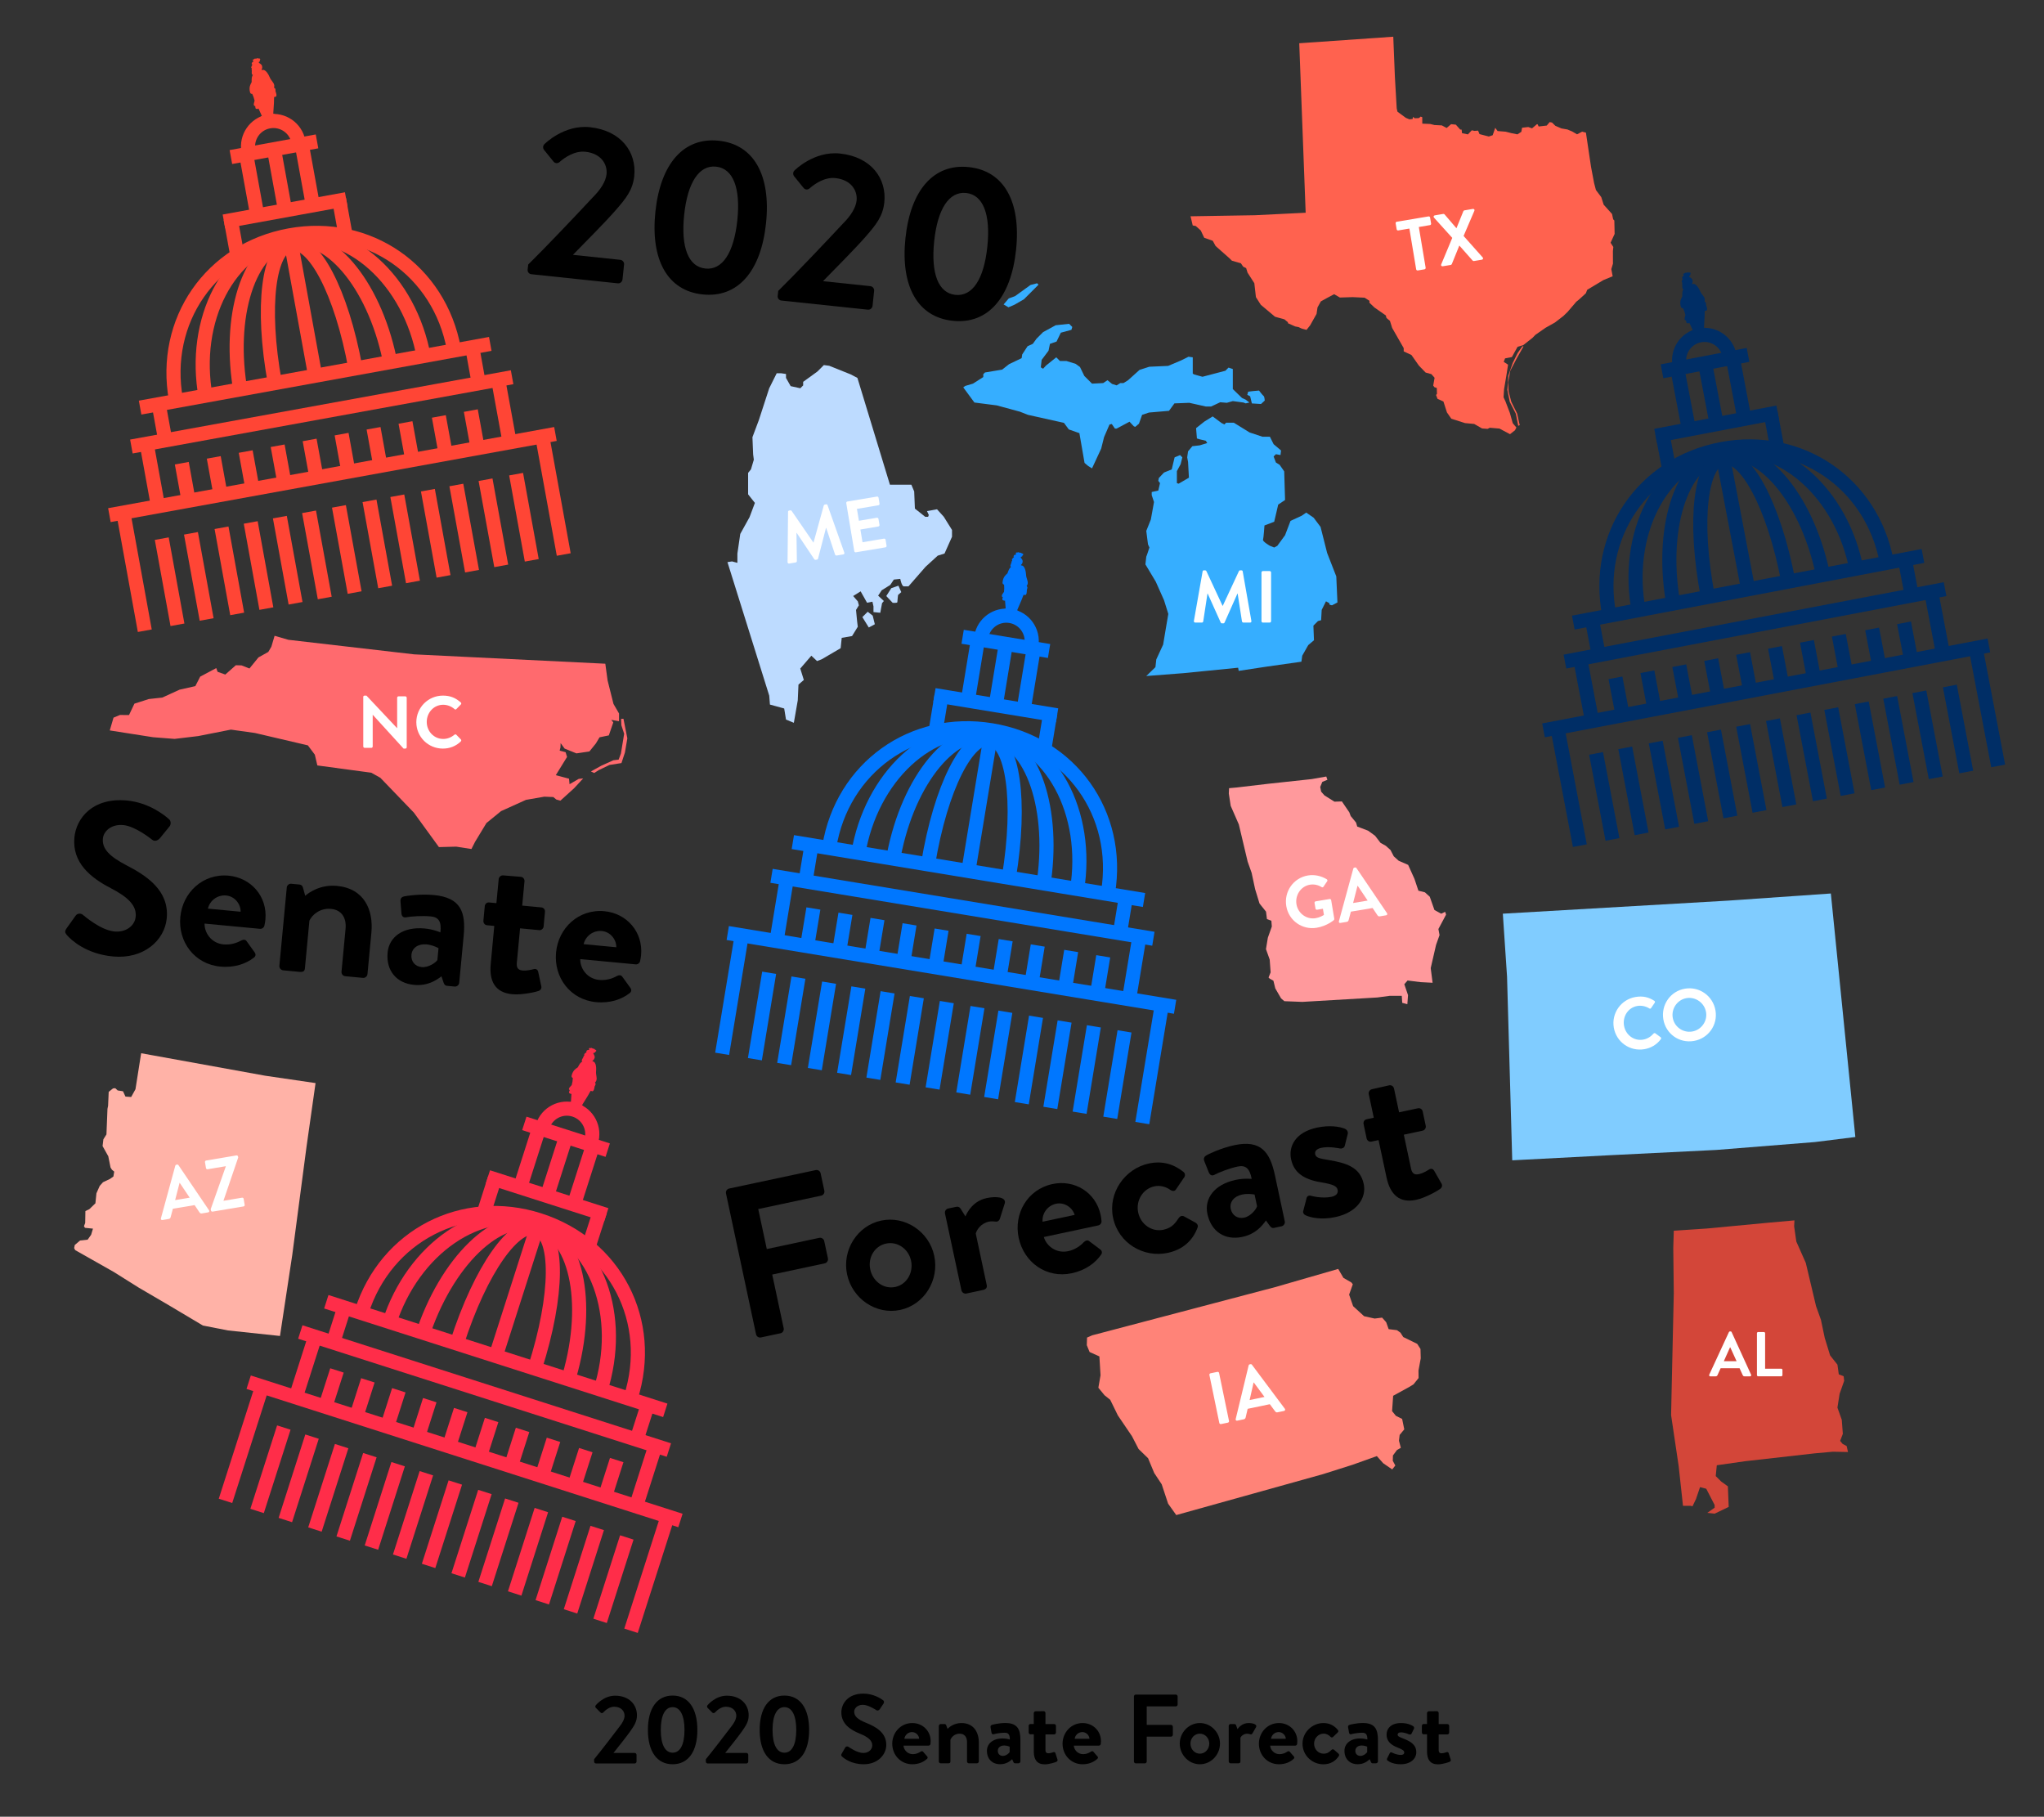 <?xml version="1.0" encoding="utf-8"?>
<!-- Generator: Adobe Illustrator 24.0.1, SVG Export Plug-In . SVG Version: 6.00 Build 0)  -->
<svg version="1.1" id="Layer_1" xmlns="http://www.w3.org/2000/svg" xmlns:xlink="http://www.w3.org/1999/xlink" x="0px" y="0px"
	 viewBox="0 0 500 444.34" style="enable-background:new 0 0 500 444.34;" xml:space="preserve">
<rect x="0" y="0" width="500" height="444.34" fill="#333333" stroke="none"/>
<style type="text/css">
	.st0{fill:none;stroke:#0077FF;stroke-width:3.455;stroke-miterlimit:10;}
	.st1{fill:none;stroke:#0077FF;stroke-width:0.345;stroke-miterlimit:10;}
	.st2{fill:#0077FF;stroke:#0077FF;stroke-width:0.345;stroke-miterlimit:10;}
	.st3{stroke:#0077FF;stroke-width:3.455;stroke-miterlimit:10;}
	.st4{fill:none;stroke:#FF4535;stroke-width:3.455;stroke-miterlimit:10;}
	.st5{fill:none;stroke:#FF4535;stroke-width:0.345;stroke-miterlimit:10;}
	.st6{fill:#FF4535;stroke:#FF4535;stroke-width:0.345;stroke-miterlimit:10;}
	.st7{stroke:#FF4535;stroke-width:3.455;stroke-miterlimit:10;}
	.st8{fill:none;stroke:#FF2D49;stroke-width:3.455;stroke-miterlimit:10;}
	.st9{fill:none;stroke:#FF2D49;stroke-width:0.345;stroke-miterlimit:10;}
	.st10{fill:#FF2D49;stroke:#FF2D49;stroke-width:0.345;stroke-miterlimit:10;}
	.st11{stroke:#FF2D49;stroke-width:3.455;stroke-miterlimit:10;}
	.st12{fill:none;stroke:#002E66;stroke-width:3.455;stroke-miterlimit:10;}
	.st13{fill:none;stroke:#002E66;stroke-width:0.345;stroke-miterlimit:10;}
	.st14{fill:#002E66;stroke:#002E66;stroke-width:0.345;stroke-miterlimit:10;}
	.st15{stroke:#002E66;stroke-width:3.455;stroke-miterlimit:10;}
	.st16{fill:#80CCFF;}
	.st17{fill:#FFFFFF;}
	.st18{fill:#BDDBFF;}
	.st19{fill:#FFB2A7;}
	.st20{fill:#FF8378;}
	.st21{fill:#FF624F;}
	.st22{fill:#D34639;}
	.st23{fill:#FF6A6E;}
	.st24{fill:#36AEFF;}
	.st25{fill:#FF999C;}
</style>
<g>
	<g>
		<line class="st0" x1="181.32" y1="229.44" x2="176.65" y2="257.74"/>
		<line class="st0" x1="284.1" y1="246.39" x2="279.43" y2="274.68"/>
		<line class="st0" x1="188.15" y1="237.92" x2="184.66" y2="259.06"/>
		<line class="st0" x1="195.31" y1="239.1" x2="191.82" y2="260.24"/>
		<line class="st0" x1="202.81" y1="240.34" x2="199.32" y2="261.48"/>
		<line class="st0" x1="209.97" y1="241.52" x2="206.48" y2="262.66"/>
		<line class="st0" x1="217.12" y1="242.7" x2="213.64" y2="263.84"/>
		<line class="st0" x1="224.28" y1="243.88" x2="220.8" y2="265.02"/>
		<line class="st0" x1="231.61" y1="245.09" x2="228.13" y2="266.22"/>
		<line class="st0" x1="239.11" y1="246.32" x2="235.63" y2="267.46"/>
		<line class="st0" x1="245.93" y1="247.45" x2="242.45" y2="268.58"/>
		<line class="st0" x1="253.43" y1="248.68" x2="249.95" y2="269.82"/>
		<line class="st0" x1="260.42" y1="249.84" x2="256.93" y2="270.97"/>
		<line class="st0" x1="267.58" y1="251.02" x2="264.09" y2="272.15"/>
		<line class="st0" x1="275.08" y1="252.25" x2="271.59" y2="273.39"/>
		<line class="st0" x1="178.02" y1="228.2" x2="287.45" y2="246.24"/>
		<line class="st0" x1="188.73" y1="214.21" x2="282.14" y2="229.6"/>
		<line class="st0" x1="193.94" y1="205.96" x2="279.85" y2="220.12"/>
		<line class="st0" x1="192.48" y1="214.83" x2="189.95" y2="230.17"/>
		<line class="st0" x1="278.78" y1="228.7" x2="276.25" y2="244.04"/>
		<line class="st0" x1="198.5" y1="206.72" x2="197.04" y2="215.58"/>
		<line class="st0" x1="275.47" y1="219.05" x2="274.01" y2="227.92"/>
		<line class="st0" x1="235.48" y1="155.74" x2="256.62" y2="159.22"/>
		<line class="st0" x1="236.82" y1="171.01" x2="239.23" y2="156.35"/>
		<line class="st0" x1="243.64" y1="172.14" x2="246.05" y2="157.48"/>
		<line class="st0" x1="250.45" y1="173.26" x2="252.87" y2="158.6"/>
		<line class="st0" x1="228.58" y1="170.01" x2="258.58" y2="174.95"/>
		<line class="st0" x1="228.82" y1="179.15" x2="230.34" y2="169.95"/>
		<line class="st0" x1="255.41" y1="183.53" x2="256.93" y2="174.33"/>
		<path class="st0" d="M202.86,207.08c3.18-19.3,20.41-31.65,39.71-28.47c19.3,3.18,31.65,20.41,28.47,39.71"/>
		<path class="st0" d="M209.91,208.95c3.13-19.02,17.66-32.46,32.44-30.02s24.22,19.83,21.09,38.84"/>
		<path class="st0" d="M218.32,211.03c3.13-19.02,13.92-33.07,24.08-31.4s15.87,18.45,12.73,37.46"/>
		<path class="st0" d="M227.01,211.41c3.13-19.02,9.76-31.66,15.22-30.76c5.46,0.9,7.68,15,4.55,34.01"/>
		<line class="st0" x1="236.89" y1="213.04" x2="242.51" y2="178.95"/>
		<path class="st0" d="M252.3,157.81c0.56-3.39-1.74-6.59-5.12-7.15c-3.39-0.56-6.59,1.74-7.15,5.12"/>
		<path class="st2" d="M249.73,151.26c0.18-1.07-0.93-1.79-0.93-1.79s-0.17-0.12-0.17-0.13c-0.07-0.09,1.08-2.44,1.5-3.69
			c0.18-0.54,0.37-0.31,0.59-0.29c0.22,0.02,0.27-0.28,0.3-1.18c0,0,0.14-0.28,0.14-0.44c0.01-0.17-0.19-0.34-0.27-0.36
			c0,0,0.29-0.4,0.33-0.6c0.13-0.72-0.36-1.25-0.4-2.23c-0.02-0.44-0.24-2.34-1.15-2.06c0,0-0.18-0.3-0.01-0.48
			c0,0,0.3-0.21,0.33-0.66c0.04-0.44-0.48-0.89-0.48-0.89l0.07-0.44c0,0,0.46-0.03,0.35-0.12c-0.11-0.09-0.11-0.16-0.11-0.16
			s0.4-0.09,0.31-0.16c-0.09-0.07-0.3-0.1-0.3-0.1s-0.22-0.29-0.35-0.08c0,0-0.32-0.18-0.44-0.18c-0.12,0-0.05,0.2-0.05,0.2
			s-0.33-0.19-0.36-0.13c-0.03,0.06,0.3,0.5,0.3,0.5s-0.76-0.09-0.83,0.28c0,0,0.08,0.14,0.41-0.04c0,0-0.89,0.81-0.82,0.89
			c0.08,0.08,0.25,0.04,0.25,0.04s-0.46,0.49-0.33,0.64c0,0-0.38,0.8-0.25,0.89c0.09,0.07,0.25-0.07,0.35-0.14
			c0.29-0.21,0.4-0.02-0.13,0.33c-0.15,0.1-0.56,0.38-0.78,1.07c-0.22,0.69-0.3,0.66-0.4,0.76c-0.11,0.11-0.91,0.64-0.99,2.01
			c-0.01,0.24,0.19,0.32,0.37,0.3l0.05,1.05l-0.06,0.93c0,0-0.62,0.88-0.58,0.95c0.04,0.08,0.32,0.16,0.32,0.16
			s-0.21,0.71-0.12,0.73c0.08,0.01,0.37,0.16,0.39,0.08c0.01-0.08,0.15-1.01,0.15-1.01l0.26,3.29l-0.14,0.04c0,0-1.3,0.28-1.49,1.38
			c0,0,0.69,0.1,2.47,0.39C248.83,151.11,249.73,151.26,249.73,151.26"/>
		<line class="st3" x1="197.56" y1="230.72" x2="198.97" y2="222.2"/>
		<line class="st3" x1="205.4" y1="232.01" x2="206.81" y2="223.49"/>
		<line class="st3" x1="213.24" y1="233.31" x2="214.65" y2="224.78"/>
		<line class="st3" x1="221.09" y1="234.6" x2="222.49" y2="226.08"/>
		<line class="st3" x1="228.93" y1="235.89" x2="230.33" y2="227.37"/>
		<line class="st3" x1="236.77" y1="237.18" x2="238.17" y2="228.66"/>
		<line class="st3" x1="244.61" y1="238.48" x2="246.01" y2="229.95"/>
		<line class="st3" x1="252.45" y1="239.77" x2="253.85" y2="231.25"/>
		<line class="st3" x1="260.63" y1="241.12" x2="262.03" y2="232.59"/>
		<line class="st3" x1="268.47" y1="242.41" x2="269.87" y2="233.89"/>
	</g>
	<g>
		<line class="st4" x1="30.29" y1="126.05" x2="35.42" y2="154.26"/>
		<line class="st4" x1="132.77" y1="107.4" x2="137.9" y2="135.62"/>
		<line class="st4" x1="39.57" y1="131.74" x2="43.41" y2="152.81"/>
		<line class="st4" x1="46.71" y1="130.44" x2="50.55" y2="151.51"/>
		<line class="st4" x1="54.19" y1="129.08" x2="58.02" y2="150.15"/>
		<line class="st4" x1="61.33" y1="127.78" x2="65.16" y2="148.85"/>
		<line class="st4" x1="68.46" y1="126.48" x2="72.3" y2="147.55"/>
		<line class="st4" x1="75.6" y1="125.18" x2="79.44" y2="146.26"/>
		<line class="st4" x1="82.91" y1="123.85" x2="86.75" y2="144.93"/>
		<line class="st4" x1="90.39" y1="122.49" x2="94.22" y2="143.56"/>
		<line class="st4" x1="97.19" y1="121.25" x2="101.02" y2="142.33"/>
		<line class="st4" x1="104.67" y1="119.89" x2="108.5" y2="140.97"/>
		<line class="st4" x1="111.63" y1="118.62" x2="115.47" y2="139.7"/>
		<line class="st4" x1="118.77" y1="117.33" x2="122.61" y2="138.4"/>
		<line class="st4" x1="126.25" y1="115.97" x2="130.08" y2="137.04"/>
		<line class="st4" x1="26.76" y1="125.99" x2="135.87" y2="106.14"/>
		<line class="st4" x1="32.14" y1="109.21" x2="125.27" y2="92.26"/>
		<line class="st4" x1="34.27" y1="99.69" x2="119.93" y2="84.11"/>
		<line class="st4" x1="35.88" y1="108.53" x2="38.66" y2="123.83"/>
		<line class="st4" x1="121.81" y1="92.54" x2="124.6" y2="107.84"/>
		<line class="st4" x1="38.82" y1="98.86" x2="40.43" y2="107.7"/>
		<line class="st4" x1="115.45" y1="84.57" x2="117.05" y2="93.41"/>
		<line class="st4" x1="56.48" y1="38.41" x2="77.55" y2="34.58"/>
		<line class="st4" x1="62.88" y1="52.35" x2="60.22" y2="37.73"/>
		<line class="st4" x1="69.68" y1="51.11" x2="67.02" y2="36.49"/>
		<line class="st4" x1="76.47" y1="49.87" x2="73.81" y2="35.26"/>
		<line class="st4" x1="54.78" y1="54.17" x2="84.69" y2="48.73"/>
		<line class="st4" x1="58.09" y1="62.7" x2="56.42" y2="53.52"/>
		<line class="st4" x1="84.6" y1="57.88" x2="82.93" y2="48.7"/>
		<path class="st4" d="M43.04,97.74c-3.5-19.24,8.56-36.67,27.81-40.18c19.24-3.5,36.67,8.56,40.18,27.81"/>
		<path class="st4" d="M50.31,97.13c-3.45-18.96,5.7-36.5,20.44-39.19s29.48,10.52,32.93,29.48"/>
		<path class="st4" d="M58.93,96.26C55.48,77.3,60.9,60.43,71.04,58.59c10.14-1.84,21.15,12.03,24.6,30.99"/>
		<path class="st4" d="M67.24,93.69c-3.45-18.96-1.46-33.09,3.98-34.09c5.44-0.99,12.28,11.54,15.73,30.5"/>
		<line class="st4" x1="77.1" y1="91.9" x2="70.91" y2="57.91"/>
		<path class="st4" d="M73.01,34.7c-0.61-3.38-3.85-5.62-7.23-5.01c-3.38,0.61-5.62,3.85-5.01,7.23"/>
		<path class="st6" d="M68.39,29.4c-0.19-1.07-1.48-1.37-1.48-1.37s-0.2-0.06-0.21-0.06c-0.1-0.07,0.2-2.67,0.17-3.98
			c-0.01-0.57,0.24-0.42,0.46-0.48c0.22-0.06,0.16-0.36-0.12-1.21c0,0,0.03-0.31-0.01-0.47c-0.05-0.16-0.29-0.26-0.38-0.25
			c0,0,0.14-0.48,0.1-0.68c-0.12-0.72-0.76-1.06-1.12-1.97c-0.16-0.41-1.01-2.12-1.78-1.56c0,0-0.27-0.23-0.17-0.45
			c0,0,0.21-0.3,0.09-0.73c-0.11-0.43-0.75-0.68-0.75-0.68l-0.08-0.44c0,0,0.42-0.18,0.29-0.23c-0.13-0.05-0.16-0.11-0.16-0.11
			s0.34-0.22,0.23-0.25c-0.11-0.03-0.31,0-0.31,0s-0.3-0.2-0.36,0.05c0,0-0.36-0.06-0.47-0.02c-0.12,0.04,0.02,0.2,0.02,0.2
			s-0.37-0.07-0.38,0c0,0.07,0.45,0.37,0.45,0.37s-0.75,0.17-0.68,0.54c0,0,0.12,0.1,0.37-0.17c0,0-0.57,1.06-0.48,1.11
			c0.1,0.05,0.25-0.05,0.25-0.05s-0.27,0.62-0.1,0.71c0,0-0.09,0.88,0.06,0.93c0.11,0.04,0.21-0.15,0.28-0.25
			c0.21-0.3,0.37-0.16-0.01,0.35c-0.1,0.14-0.41,0.54-0.38,1.27c0.03,0.72-0.06,0.72-0.12,0.85c-0.06,0.14-0.64,0.91-0.26,2.22
			c0.07,0.23,0.29,0.24,0.45,0.16l0.4,0.97l0.26,0.9c0,0-0.29,1.04-0.23,1.09c0.06,0.06,0.36,0.04,0.36,0.04s0.05,0.74,0.13,0.72
			c0.08-0.01,0.41,0.03,0.39-0.06c-0.02-0.08-0.2-1-0.2-1l1.36,3.01l-0.11,0.08c0,0-1.13,0.71-0.93,1.8c0,0,0.68-0.14,2.46-0.46
			C67.49,29.56,68.39,29.4,68.39,29.4"/>
		<line class="st7" x1="46.01" y1="121.79" x2="44.47" y2="113.29"/>
		<line class="st7" x1="53.83" y1="120.36" x2="52.29" y2="111.87"/>
		<line class="st7" x1="61.65" y1="118.94" x2="60.1" y2="110.44"/>
		<line class="st7" x1="69.47" y1="117.52" x2="67.92" y2="109.02"/>
		<line class="st7" x1="77.29" y1="116.1" x2="75.74" y2="107.6"/>
		<line class="st7" x1="85.1" y1="114.67" x2="83.56" y2="106.18"/>
		<line class="st7" x1="92.92" y1="113.25" x2="91.38" y2="104.75"/>
		<line class="st7" x1="100.74" y1="111.83" x2="99.19" y2="103.33"/>
		<line class="st7" x1="108.9" y1="110.34" x2="107.35" y2="101.85"/>
		<line class="st7" x1="116.72" y1="108.92" x2="115.17" y2="100.42"/>
	</g>
	<g>
		<line class="st8" x1="63.91" y1="339.77" x2="55.16" y2="367.08"/>
		<line class="st8" x1="163.11" y1="371.54" x2="154.36" y2="398.85"/>
		<line class="st8" x1="69.43" y1="349.15" x2="62.89" y2="369.55"/>
		<line class="st8" x1="76.33" y1="351.37" x2="69.8" y2="371.77"/>
		<line class="st8" x1="83.57" y1="353.69" x2="77.04" y2="374.09"/>
		<line class="st8" x1="90.48" y1="355.9" x2="83.95" y2="376.3"/>
		<line class="st8" x1="97.39" y1="358.11" x2="90.86" y2="378.51"/>
		<line class="st8" x1="104.3" y1="360.32" x2="97.77" y2="380.72"/>
		<line class="st8" x1="111.38" y1="362.59" x2="104.84" y2="382.99"/>
		<line class="st8" x1="118.62" y1="364.91" x2="112.08" y2="385.31"/>
		<line class="st8" x1="125.2" y1="367.02" x2="118.66" y2="387.42"/>
		<line class="st8" x1="132.43" y1="369.33" x2="125.9" y2="389.73"/>
		<line class="st8" x1="139.18" y1="371.49" x2="132.65" y2="391.89"/>
		<line class="st8" x1="146.09" y1="373.71" x2="139.56" y2="394.11"/>
		<line class="st8" x1="153.33" y1="376.03" x2="146.79" y2="396.43"/>
		<line class="st8" x1="60.83" y1="338.06" x2="166.45" y2="371.88"/>
		<line class="st8" x1="73.46" y1="325.78" x2="163.62" y2="354.65"/>
		<line class="st8" x1="79.82" y1="318.38" x2="162.74" y2="344.94"/>
		<line class="st8" x1="77.08" y1="326.94" x2="72.34" y2="341.75"/>
		<line class="st8" x1="160.43" y1="353.27" x2="155.69" y2="368.08"/>
		<line class="st8" x1="84.23" y1="319.79" x2="81.49" y2="328.35"/>
		<line class="st8" x1="158.57" y1="343.24" x2="155.83" y2="351.79"/>
		<line class="st8" x1="128.26" y1="274.76" x2="148.66" y2="281.3"/>
		<line class="st8" x1="127.35" y1="290.07" x2="131.88" y2="275.92"/>
		<line class="st8" x1="133.93" y1="292.18" x2="138.46" y2="278.03"/>
		<line class="st8" x1="140.51" y1="294.28" x2="145.04" y2="280.14"/>
		<line class="st8" x1="119.34" y1="287.87" x2="148.3" y2="297.14"/>
		<line class="st8" x1="118.25" y1="296.95" x2="121.09" y2="288.07"/>
		<line class="st8" x1="143.91" y1="305.17" x2="146.76" y2="296.29"/>
		<path class="st8" d="M88.48,320.79c5.97-18.63,24.81-28.33,43.44-22.37c18.63,5.97,28.33,24.81,22.37,43.44"/>
		<path class="st8" d="M95.18,323.67c5.88-18.35,22.21-29.53,36.47-24.96c14.26,4.57,21.06,23.15,15.19,41.5"/>
		<path class="st8" d="M103.2,326.96c5.88-18.35,18.6-30.68,28.41-27.54c9.81,3.14,13,20.57,7.12,38.92"/>
		<path class="st8" d="M111.74,328.61c5.88-18.35,14.28-29.89,19.55-28.2s5.41,15.96-0.47,34.31"/>
		<line class="st8" x1="121.28" y1="331.66" x2="131.82" y2="298.76"/>
		<path class="st8" d="M144.59,279.27c1.05-3.27-0.75-6.77-4.03-7.82c-3.27-1.05-6.77,0.75-7.82,4.03"/>
		<path class="st10" d="M143,272.41c0.33-1.04-0.66-1.91-0.66-1.91s-0.15-0.15-0.15-0.15c-0.06-0.1,1.43-2.26,2.02-3.43
			c0.26-0.51,0.41-0.25,0.63-0.2c0.22,0.05,0.31-0.24,0.47-1.12c0,0,0.18-0.26,0.21-0.42c0.04-0.16-0.14-0.37-0.22-0.39
			c0,0,0.35-0.35,0.41-0.55c0.23-0.69-0.17-1.29-0.07-2.27c0.05-0.44,0.11-2.35-0.84-2.21c0,0-0.13-0.33,0.06-0.48
			c0,0,0.32-0.17,0.43-0.6c0.1-0.43-0.34-0.95-0.34-0.95l0.14-0.42c0,0,0.46,0.04,0.36-0.06c-0.09-0.1-0.09-0.17-0.09-0.17
			s0.41-0.03,0.32-0.11c-0.08-0.08-0.28-0.14-0.28-0.14s-0.17-0.32-0.34-0.13c0,0-0.29-0.22-0.41-0.24
			c-0.12-0.02-0.08,0.19-0.08,0.19s-0.3-0.24-0.34-0.18c-0.04,0.06,0.22,0.54,0.22,0.54s-0.74-0.2-0.86,0.16
			c0,0,0.06,0.15,0.41,0.02c0,0-1,0.67-0.94,0.76c0.06,0.09,0.24,0.08,0.24,0.08s-0.53,0.42-0.42,0.58c0,0-0.49,0.74-0.38,0.85
			c0.08,0.08,0.26-0.03,0.37-0.09c0.32-0.16,0.4,0.04-0.17,0.31c-0.16,0.08-0.61,0.29-0.93,0.94c-0.32,0.65-0.39,0.61-0.51,0.7
			c-0.12,0.09-1,0.5-1.27,1.84c-0.05,0.23,0.14,0.35,0.32,0.35l-0.1,1.05l-0.2,0.91c0,0-0.74,0.78-0.71,0.86
			c0.03,0.08,0.3,0.2,0.3,0.2s-0.31,0.67-0.22,0.7c0.08,0.03,0.34,0.22,0.37,0.13c0.03-0.08,0.29-0.98,0.29-0.98l-0.22,3.29
			l-0.14,0.02c0,0-1.33,0.09-1.67,1.15c0,0,0.66,0.2,2.39,0.75C142.14,272.14,143,272.41,143,272.41"/>
		<line class="st11" x1="79.79" y1="343.41" x2="82.43" y2="335.18"/>
		<line class="st11" x1="87.36" y1="345.83" x2="89.99" y2="337.6"/>
		<line class="st11" x1="94.93" y1="348.25" x2="97.56" y2="340.03"/>
		<line class="st11" x1="102.5" y1="350.68" x2="105.13" y2="342.45"/>
		<line class="st11" x1="110.06" y1="353.1" x2="112.7" y2="344.87"/>
		<line class="st11" x1="117.63" y1="355.52" x2="120.26" y2="347.3"/>
		<line class="st11" x1="125.2" y1="357.95" x2="127.83" y2="349.72"/>
		<line class="st11" x1="132.77" y1="360.37" x2="135.4" y2="352.15"/>
		<line class="st11" x1="140.66" y1="362.9" x2="143.3" y2="354.67"/>
		<line class="st11" x1="148.23" y1="365.32" x2="150.86" y2="357.1"/>
	</g>
	<g>
		<line class="st12" x1="381.1" y1="178.66" x2="386.46" y2="206.83"/>
		<line class="st12" x1="483.42" y1="159.17" x2="488.79" y2="187.33"/>
		<line class="st12" x1="390.43" y1="184.27" x2="394.44" y2="205.31"/>
		<line class="st12" x1="397.56" y1="182.91" x2="401.57" y2="203.95"/>
		<line class="st12" x1="405.02" y1="181.49" x2="409.03" y2="202.53"/>
		<line class="st12" x1="412.15" y1="180.13" x2="416.16" y2="201.17"/>
		<line class="st12" x1="419.28" y1="178.77" x2="423.29" y2="199.82"/>
		<line class="st12" x1="426.4" y1="177.42" x2="430.41" y2="198.46"/>
		<line class="st12" x1="433.7" y1="176.02" x2="437.71" y2="197.07"/>
		<line class="st12" x1="441.17" y1="174.6" x2="445.18" y2="195.64"/>
		<line class="st12" x1="447.96" y1="173.31" x2="451.96" y2="194.35"/>
		<line class="st12" x1="455.42" y1="171.89" x2="459.43" y2="192.93"/>
		<line class="st12" x1="462.38" y1="170.56" x2="466.39" y2="191.6"/>
		<line class="st12" x1="469.51" y1="169.2" x2="473.52" y2="190.24"/>
		<line class="st12" x1="476.97" y1="167.78" x2="480.98" y2="188.82"/>
		<line class="st12" x1="377.57" y1="178.63" x2="486.52" y2="157.87"/>
		<line class="st12" x1="382.81" y1="161.81" x2="475.8" y2="144.09"/>
		<line class="st12" x1="384.86" y1="152.27" x2="470.39" y2="135.97"/>
		<line class="st12" x1="386.54" y1="161.09" x2="389.45" y2="176.37"/>
		<line class="st12" x1="472.34" y1="144.39" x2="475.25" y2="159.67"/>
		<line class="st12" x1="389.4" y1="151.4" x2="391.08" y2="160.23"/>
		<line class="st12" x1="465.91" y1="136.48" x2="467.59" y2="145.3"/>
		<line class="st12" x1="406.56" y1="90.81" x2="427.6" y2="86.8"/>
		<line class="st12" x1="413.07" y1="104.69" x2="410.29" y2="90.1"/>
		<line class="st12" x1="419.86" y1="103.4" x2="417.08" y2="88.8"/>
		<line class="st12" x1="426.65" y1="102.1" x2="423.87" y2="87.51"/>
		<line class="st12" x1="404.99" y1="106.58" x2="434.86" y2="100.89"/>
		<line class="st12" x1="408.37" y1="115.08" x2="406.63" y2="105.92"/>
		<line class="st12" x1="434.84" y1="110.04" x2="433.1" y2="100.87"/>
		<path class="st12" d="M393.62,150.25c-3.66-19.21,8.26-36.74,27.47-40.41c19.21-3.66,36.74,8.26,40.41,27.47"/>
		<path class="st12" d="M400.88,149.57c-3.61-18.93,5.4-36.55,20.11-39.35c14.71-2.8,29.57,10.27,33.17,29.2"/>
		<path class="st12" d="M409.49,148.63c-3.61-18.93,1.67-35.84,11.8-37.77c10.12-1.93,21.25,11.85,24.86,30.79"/>
		<path class="st12" d="M417.78,146c-3.61-18.93-1.74-33.08,3.7-34.12c5.44-1.04,12.38,11.44,15.99,30.37"/>
		<line class="st12" x1="427.62" y1="144.12" x2="421.16" y2="110.18"/>
		<path class="st12" d="M423.06,86.96c-0.64-3.37-3.9-5.59-7.27-4.94c-3.37,0.64-5.59,3.9-4.94,7.27"/>
		<path class="st14" d="M418.39,81.7c-0.2-1.07-1.49-1.36-1.49-1.36s-0.2-0.06-0.21-0.06c-0.1-0.06,0.17-2.67,0.14-3.98
			c-0.02-0.57,0.24-0.42,0.46-0.48c0.22-0.06,0.16-0.36-0.13-1.21c0,0,0.03-0.31-0.02-0.47c-0.05-0.16-0.3-0.26-0.38-0.24
			c0,0,0.13-0.48,0.1-0.68c-0.12-0.72-0.77-1.05-1.14-1.96c-0.17-0.41-1.03-2.11-1.79-1.54c0,0-0.27-0.23-0.17-0.45
			c0,0,0.21-0.3,0.09-0.73c-0.12-0.43-0.75-0.67-0.75-0.67l-0.08-0.44c0,0,0.42-0.19,0.29-0.23c-0.13-0.05-0.16-0.11-0.16-0.11
			s0.34-0.22,0.23-0.25c-0.11-0.03-0.31,0.01-0.31,0.01s-0.3-0.2-0.36,0.05c0,0-0.36-0.06-0.47-0.01c-0.12,0.04,0.02,0.2,0.02,0.2
			s-0.37-0.07-0.38,0c0,0.07,0.45,0.37,0.45,0.37s-0.75,0.18-0.68,0.55c0,0,0.12,0.1,0.37-0.18c0,0-0.56,1.07-0.47,1.12
			c0.1,0.05,0.25-0.05,0.25-0.05s-0.27,0.62-0.09,0.71c0,0-0.08,0.88,0.07,0.93c0.11,0.03,0.21-0.15,0.28-0.25
			c0.2-0.3,0.37-0.16,0,0.35c-0.1,0.14-0.4,0.55-0.37,1.27c0.03,0.72-0.05,0.72-0.11,0.86c-0.06,0.14-0.64,0.92-0.24,2.23
			c0.07,0.23,0.29,0.24,0.45,0.16l0.41,0.97l0.26,0.9c0,0-0.28,1.04-0.22,1.1c0.06,0.06,0.36,0.04,0.36,0.04s0.05,0.74,0.14,0.72
			c0.08-0.02,0.41,0.03,0.39-0.06c-0.02-0.08-0.21-1-0.21-1l1.38,3l-0.11,0.09c0,0-1.13,0.71-0.92,1.81c0,0,0.68-0.14,2.46-0.48
			C417.5,81.87,418.39,81.7,418.39,81.7"/>
		<line class="st15" x1="396.79" y1="174.27" x2="395.17" y2="165.78"/>
		<line class="st15" x1="404.59" y1="172.78" x2="402.98" y2="164.29"/>
		<line class="st15" x1="412.4" y1="171.29" x2="410.78" y2="162.81"/>
		<line class="st15" x1="420.21" y1="169.8" x2="418.59" y2="161.32"/>
		<line class="st15" x1="428.01" y1="168.32" x2="426.39" y2="159.83"/>
		<line class="st15" x1="435.82" y1="166.83" x2="434.2" y2="158.34"/>
		<line class="st15" x1="443.62" y1="165.34" x2="442.01" y2="156.86"/>
		<line class="st15" x1="451.43" y1="163.85" x2="449.81" y2="155.37"/>
		<line class="st15" x1="459.57" y1="162.3" x2="457.96" y2="153.82"/>
		<line class="st15" x1="467.38" y1="160.81" x2="465.76" y2="152.33"/>
	</g>
	<g>
		<path d="M16.27,227.08l2.21-3.1c0.49-0.7,1.39-0.62,1.83-0.2c0.25,0.18,4.24,3.71,7.68,4.04c2.75,0.26,4.99-1.34,5.2-3.62
			c0.26-2.7-1.84-4.77-6.12-6.99c-4.79-2.48-9.46-6.13-8.87-12.38c0.45-4.71,4.46-9.83,12.87-9.04c5.4,0.51,9.27,3.66,10.25,4.55
			c0.5,0.37,0.57,1.28,0.15,1.78l-2.3,2.83c-0.48,0.6-1.32,0.94-1.91,0.46c-0.4-0.3-4.17-3.33-7.08-3.61
			c-3.02-0.29-4.85,1.57-5.01,3.27c-0.24,2.49,1.56,4.37,5.69,6.52c4.94,2.55,10.58,6.18,9.93,13.01
			c-0.52,5.45-5.7,10.04-13.17,9.33c-6.67-0.63-10.29-4.12-11.26-5.23C15.96,228.17,15.72,227.89,16.27,227.08z"/>
		<path d="M55.95,214.17c5.45,0.52,9.51,5.07,8.97,10.78c-0.04,0.37-0.15,1.05-0.24,1.42c-0.1,0.52-0.62,0.85-1.09,0.8l-13.55-1.28
			c-0.05,2.19,1.58,4.8,4.65,5.09c1.64,0.16,3.24-0.34,4.25-0.93c0.56-0.27,1.05-0.33,1.38,0.13l1.93,2.69
			c0.34,0.41,0.39,1-0.18,1.37c-1.9,1.48-4.72,2.49-8.16,2.17c-6.35-0.6-10.38-6.06-9.8-12.14
			C44.67,218.28,49.65,213.58,55.95,214.17z M58.86,222.99c0.03-1.97-1.51-3.78-3.53-3.97c-2.12-0.2-4.01,1.22-4.47,3.21
			L58.86,222.99z"/>
		<path d="M70.15,217.06c0.06-0.58,0.57-0.96,1.1-0.91l2.01,0.19c0.48,0.05,0.72,0.33,0.84,0.72l0.56,2.03
			c0.87-0.77,3.68-2.8,7.76-2.42c6.72,0.64,8.95,5.92,8.43,11.43l-0.96,10.16c-0.05,0.53-0.57,0.96-1.1,0.91l-4.34-0.41
			c-0.58-0.05-0.96-0.57-0.91-1.1l0.99-10.48c0.26-2.75-1-4.64-3.55-4.88c-2.75-0.26-4.63,1.48-5.29,2.86l-1.1,11.65
			c-0.07,0.74-0.41,0.98-1.42,0.88l-3.92-0.37c-0.53-0.05-0.96-0.57-0.91-1.1L70.15,217.06z"/>
		<path d="M103.92,227.09c2.12,0.2,3.81,0.95,3.81,0.95c0.31-2.7-0.45-3.73-2.41-3.91c-1.96-0.18-4.75-0.02-6,0.23
			c-0.76,0.14-1.09-0.37-1.13-1.07l-0.22-2.8c-0.08-0.81,0.37-1.14,0.87-1.25c0.44-0.12,3.91-0.65,7.3-0.33
			c6.62,0.63,7.83,4.21,7.28,9.98l-1.09,11.49c-0.05,0.53-0.57,0.96-1.1,0.91l-1.91-0.18c-0.37-0.04-0.62-0.22-0.83-0.83l-0.5-1.49
			c-1.32,1-3.43,2.4-6.71,2.09c-4.24-0.4-6.89-3.43-6.46-7.93C95.18,229.2,98.52,226.58,103.92,227.09z M103.14,236.53
			c1.69,0.16,3.47-1.11,3.85-1.72l0.28-2.91c0,0-1.37-0.77-2.91-0.92c-2.06-0.19-3.55,0.84-3.71,2.53
			C100.49,235.1,101.5,236.37,103.14,236.53z"/>
		<path d="M120.91,226.46l-1.8-0.17c-0.53-0.05-0.91-0.57-0.86-1.1l0.33-3.55c0.06-0.58,0.52-0.97,1.05-0.92l1.8,0.17l0.56-5.88
			c0.05-0.53,0.57-0.96,1.1-0.91l4.35,0.36c0.53,0.05,0.91,0.57,0.86,1.1l-0.56,5.93l4.66,0.44c0.58,0.05,0.97,0.52,0.91,1.1
			l-0.33,3.55c-0.05,0.53-0.52,0.97-1.1,0.91l-4.66-0.44l-0.8,8.47c-0.14,1.48,0.63,1.77,1.48,1.85c0.9,0.08,2.05-0.18,2.65-0.34
			c0.6-0.16,1,0.15,1.11,0.69l0.74,3.44c0.16,0.55-0.15,1.05-0.7,1.22c-0.28,0.13-3.84,1.03-6.43,0.78
			c-4.08-0.39-5.64-3.1-5.23-7.39L120.91,226.46z"/>
		<path d="M147.85,222.86c5.45,0.52,9.51,5.07,8.97,10.78c-0.04,0.37-0.15,1.05-0.24,1.42c-0.1,0.52-0.61,0.85-1.09,0.8l-13.55-1.28
			c-0.05,2.19,1.58,4.8,4.65,5.09c1.64,0.16,3.24-0.33,4.25-0.93c0.56-0.27,1.05-0.33,1.38,0.13l1.94,2.69
			c0.34,0.41,0.39,1-0.18,1.37c-1.9,1.48-4.72,2.49-8.16,2.17c-6.35-0.6-10.38-6.06-9.8-12.14
			C136.57,226.98,141.55,222.27,147.85,222.86z M150.76,231.68c0.03-1.97-1.51-3.78-3.52-3.97c-2.12-0.2-4.01,1.22-4.47,3.21
			L150.76,231.68z"/>
	</g>
	<g>
		<path d="M129.21,64.7c4-3.92,11.69-12.02,15.79-16.42c1.88-1.87,3.17-3.85,3.37-5.67c0.25-2.42-1.31-5.08-5.18-5.49
			c-2.58-0.27-4.97,1.32-6.35,2.54c-0.48,0.38-1.07,0.32-1.45-0.15l-2.31-2.85c-0.29-0.36-0.33-1.01,0.09-1.4
			c0,0,4.74-4.82,11.13-4.15c7.68,0.81,11.46,6.15,10.85,11.95c-0.37,3.49-2.1,5.53-4.51,8.32c-2.65,3.03-7.27,7.65-10.49,10.95
			l11.6,1.22c0.54,0.06,0.97,0.59,0.91,1.13l-0.39,3.71c-0.06,0.54-0.59,0.97-1.13,0.91l-21.16-2.23c-0.59-0.06-0.97-0.59-0.91-1.13
			L129.21,64.7z"/>
		<path d="M160.32,51.79c1.24-11.76,6.92-18.28,15.51-17.37c8.59,0.9,12.79,8.46,11.55,20.22c-1.24,11.76-6.92,18.28-15.51,17.37
			C163.28,71.11,159.09,63.55,160.32,51.79z M180.36,53.9c0.84-7.95-1.05-12.71-5.19-13.14c-4.13-0.44-6.97,3.83-7.81,11.78
			c-0.84,8,1.05,12.71,5.19,13.14C176.68,66.11,179.51,61.9,180.36,53.9z"/>
		<path d="M190.38,71.14c4-3.92,11.69-12.02,15.79-16.42c1.88-1.87,3.17-3.85,3.37-5.67c0.25-2.42-1.31-5.08-5.18-5.49
			c-2.58-0.27-4.97,1.32-6.35,2.54c-0.48,0.38-1.07,0.32-1.45-0.15l-2.31-2.85c-0.29-0.36-0.33-1.01,0.09-1.4
			c0,0,4.74-4.82,11.13-4.15c7.68,0.81,11.46,6.15,10.85,11.95c-0.37,3.49-2.1,5.53-4.51,8.32c-2.65,3.03-7.27,7.65-10.49,10.95
			l11.6,1.22c0.54,0.06,0.97,0.59,0.91,1.13l-0.39,3.71c-0.06,0.54-0.59,0.97-1.13,0.91l-21.16-2.23c-0.59-0.06-0.97-0.59-0.91-1.13
			L190.38,71.14z"/>
		<path d="M221.49,58.24c1.24-11.76,6.92-18.28,15.51-17.37c8.59,0.9,12.79,8.46,11.55,20.22c-1.24,11.76-6.92,18.28-15.51,17.37
			C224.45,77.55,220.25,70,221.49,58.24z M241.52,60.34c0.84-7.95-1.05-12.71-5.19-13.14s-6.97,3.83-7.81,11.78
			c-0.84,8,1.05,12.71,5.19,13.14S240.68,68.35,241.52,60.34z"/>
	</g>
	<g>
		<path d="M177.59,291.89c-0.11-0.52,0.21-1.08,0.78-1.2l21.17-4.51c0.57-0.12,1.09,0.26,1.2,0.78l0.91,4.27
			c0.11,0.52-0.21,1.08-0.78,1.2l-15.39,3.28l2.09,9.78l12.85-2.74c0.52-0.11,1.09,0.26,1.2,0.78l0.91,4.26
			c0.11,0.52-0.26,1.09-0.78,1.2l-12.85,2.74l2.81,13.16c0.11,0.52-0.26,1.09-0.78,1.2l-4.79,1.02c-0.57,0.12-1.09-0.26-1.2-0.78
			L177.59,291.89z"/>
		<path d="M215.55,298.53c5.88-1.25,11.73,2.72,12.98,8.6c1.28,5.98-2.44,11.99-8.32,13.25s-11.73-2.72-13-8.7
			C205.95,305.8,209.67,299.79,215.55,298.53z M219.01,314.76c2.76-0.59,4.48-3.46,3.85-6.42c-0.62-2.91-3.36-4.78-6.11-4.19
			c-2.81,0.6-4.49,3.41-3.87,6.32C213.51,313.43,216.2,315.36,219.01,314.76z"/>
		<path d="M231.16,296.78c-0.12-0.57,0.26-1.09,0.78-1.2l1.98-0.42c0.47-0.1,0.84,0.09,1.08,0.48l1.16,1.87
			c0.5-1.2,1.96-3.79,5.19-4.48c2.44-0.52,4.79-0.21,4.45,1.23l-1.2,3.79c-0.16,0.52-0.64,0.84-1.1,0.72
			c-0.17-0.02-1-0.11-1.57,0.01c-2.08,0.44-3.03,2.11-3.24,2.92l2.68,12.58c0.16,0.73-0.26,1.09-0.98,1.24l-4,0.85
			c-0.52,0.11-1.09-0.26-1.2-0.78L231.16,296.78z"/>
		<path d="M257.46,289.59c5.36-1.14,10.59,1.98,11.79,7.6c0.08,0.36,0.17,1.05,0.2,1.43c0.06,0.53-0.33,0.99-0.8,1.09l-13.31,2.84
			c0.61,2.1,2.94,4.1,5.96,3.46c1.61-0.34,2.99-1.29,3.78-2.17c0.45-0.42,0.9-0.63,1.35-0.29l2.65,1.99
			c0.44,0.29,0.67,0.84,0.24,1.36c-1.37,1.98-3.76,3.79-7.14,4.51c-6.24,1.33-11.71-2.67-12.99-8.65
			C247.93,296.9,251.27,290.91,257.46,289.59z M262.88,297.14c-0.57-1.89-2.58-3.15-4.55-2.73c-2.08,0.44-3.46,2.37-3.3,4.4
			L262.88,297.14z"/>
		<path d="M281.02,284.57c3.22-0.69,6,0.08,8.48,2.05c0.46,0.39,0.49,1.04,0.05,1.51l-1.9,2.8c-0.38,0.52-0.9,0.36-1.33,0.12
			c-1.03-0.76-2.49-1.21-3.94-0.9c-2.81,0.6-4.58,3.48-3.96,6.39c0.63,2.96,3.37,4.83,6.17,4.23c2.24-0.48,2.99-1.78,3.74-2.86
			c0.29-0.44,0.78-0.66,1.27-0.43l2.65,1.45c0.61,0.3,0.93,0.78,0.67,1.38c-1.18,3.13-3.59,5.33-7.29,6.12
			c-5.88,1.25-12.02-2.33-13.35-8.57C270.97,291.72,275.2,285.81,281.02,284.57z"/>
		<path d="M302.27,288.57c2.08-0.44,3.92-0.24,3.92-0.24c-0.51-2.66-1.55-3.42-3.47-3.01c-1.92,0.41-4.54,1.4-5.66,2.02
			c-0.68,0.36-1.15-0.03-1.4-0.68l-1.04-2.61c-0.32-0.75,0.02-1.2,0.45-1.46c0.38-0.25,3.53-1.79,6.86-2.5
			c6.5-1.39,8.73,1.67,9.94,7.34l2.41,11.29c0.11,0.52-0.26,1.09-0.78,1.2l-1.87,0.4c-0.37,0.08-0.66-0.02-1.04-0.54l-0.92-1.27
			c-0.96,1.35-2.55,3.32-5.78,4.01c-4.16,0.89-7.6-1.21-8.54-5.63C294.56,293.21,296.96,289.71,302.27,288.57z M304.34,297.81
			c1.67-0.35,2.98-2.1,3.16-2.79l-0.61-2.86c0,0-1.54-0.32-3.04,0c-2.03,0.43-3.14,1.86-2.78,3.53
			C301.4,297.24,302.73,298.15,304.34,297.81z"/>
		<path d="M318.79,296.2l0.81-3.11c0.1-0.56,0.59-0.78,1.12-0.62c0,0,2.61,0.75,5,0.24c1.04-0.22,1.68-0.79,1.49-1.68
			c-0.2-0.94-1.05-1.35-4.04-1.86c-4.34-0.71-6.66-2.44-7.34-5.61c-0.68-3.17,1.03-6.64,6.34-7.77c3.07-0.65,5.49-0.25,6.74,0.25
			c0.53,0.21,0.92,0.73,0.77,1.3l-0.73,2.93c-0.16,0.52-0.72,0.7-1.17,0.63c0,0-2.57-0.59-4.55-0.17c-1.25,0.27-1.66,0.9-1.51,1.57
			c0.2,0.94,1.2,1.05,3.29,1.42c4.34,0.71,7.72,1.78,8.58,5.84c0.73,3.43-1.66,6.99-6.92,8.11c-3.43,0.73-6.06,0.15-7.33-0.45
			C318.97,297.03,318.67,296.66,318.79,296.2z"/>
		<path d="M337.22,278.84l-1.77,0.38c-0.52,0.11-1.04-0.27-1.15-0.79l-0.74-3.49c-0.12-0.57,0.21-1.08,0.72-1.19l1.77-0.38
			l-1.23-5.77c-0.11-0.52,0.26-1.09,0.78-1.2l4.25-0.96c0.52-0.11,1.04,0.27,1.15,0.79l1.24,5.82l4.58-0.98
			c0.57-0.12,1.08,0.2,1.2,0.78l0.74,3.49c0.11,0.52-0.21,1.08-0.78,1.2l-4.58,0.98l1.77,8.32c0.31,1.46,1.13,1.5,1.97,1.32
			c0.88-0.19,1.9-0.79,2.43-1.12c0.53-0.33,1-0.16,1.27,0.33l1.74,3.05c0.32,0.48,0.17,1.05-0.31,1.37
			c-0.23,0.21-3.35,2.13-5.9,2.67c-4,0.85-6.3-1.27-7.2-5.48L337.22,278.84z"/>
	</g>
	<path id="CO_2_" class="st16" d="M447.86,218.53l-25.06,1.74l-55.18,3.2l1.03,15.39l1,35.33l0.27,9.6l23.74-1.24l26.2-1.3
		l24.12-1.93l9.87-1.23L447.86,218.53z	">
<title>Colorado</title>
	</path>
	<g>
		<path class="st17" d="M400.1,243.84c1.79-0.3,3.19,0.05,4.57,0.93c0.18,0.12,0.22,0.33,0.1,0.49l-0.89,1.3
			c-0.1,0.16-0.28,0.19-0.44,0.07c-0.86-0.53-1.92-0.76-2.91-0.59c-2.27,0.38-3.64,2.56-3.27,4.8c0.37,2.22,2.39,3.82,4.67,3.43
			c1.07-0.18,1.9-0.74,2.55-1.47c0.12-0.15,0.32-0.16,0.44-0.07l1.29,0.95c0.16,0.1,0.17,0.34,0.06,0.48
			c-1.01,1.37-2.45,2.18-4.03,2.45c-3.55,0.6-6.88-1.75-7.48-5.3C394.17,247.77,396.55,244.43,400.1,243.84z"/>
		<path class="st17" d="M412.17,241.81c3.55-0.6,6.87,1.79,7.47,5.34s-1.77,6.85-5.32,7.45c-3.55,0.6-6.85-1.75-7.44-5.3
			S408.62,242.41,412.17,241.81z M413.93,252.29c2.24-0.38,3.78-2.51,3.4-4.75c-0.38-2.24-2.54-3.79-4.77-3.42
			c-2.24,0.38-3.75,2.55-3.38,4.78C409.55,251.14,411.69,252.66,413.93,252.29z"/>
	</g>
	<path id="ME_2_" class="st18" d="M179.07,137.31l1.31,0.35v-2.27l0.7-4.8l2.27-4.1l1.31-3.49l-1.66-2.1v-5.24l0.7-0.87l0.7-2.36
		l-0.17-1.31l-0.17-4.19l1.57-4.19l2.53-7.77l1.83-3.67h1.14l1.14,0.17v0.96l1.14,2.01l2.36,0.52l0.7-0.7v-0.87l3.49-2.53l1.57-1.57
		l1.31,0.17l5.24,2.1l1.66,0.87l7.95,26.11h5.24l0.7,1.66l0.17,4.19l2.53,2.01h0.7l0.17-0.44l-0.44-0.96l2.45-0.44l1.66,1.83
		l2.01,3.23v1.66l-1.83,4.1l-1.66,0.52l-2.97,2.71l-4.19,4.8h-1.14c-0.52,0-0.87-1.83-0.87-1.83l-1.57,0.17l-0.87,1.31l-2.1,1.31
		l-0.87,1.31l1.4,1.31l-0.44,0.52l-0.44,2.36l-1.66-0.17v-1.4l-0.26-1.14l-1.31,0.26l-1.57-2.79l-1.83,1.14l1.14,1.31l0.26,0.96
		l-0.7,1.14l0.26,2.71l0.17,1.4l-1.4,2.27l-2.53,0.44l-0.26,2.53l-4.63,2.71l-1.14,0.44l-1.4-1.31l-2.71,3.14l0.87,2.79l-1.31,1.14
		l-0.17,3.84l-0.96,5.5l-1.92-0.79l-0.44-2.71l-3.49-0.96l-0.17-2.18l-10.22-32.66L179.07,137.31z M210.95,150.93l1.31-1.31
		l1.22,0.96l0.52,2.1l-1.48,0.79L210.95,150.93z M216.8,145.78l1.57,1.66c0,0,1.14,0.09,1.14-0.17s0.17-1.75,0.17-1.75l0.79-0.7
		l-0.7-1.57l-1.75,0.61L216.8,145.78z	">
<title>Maine</title>
	</path>
	<g>
		<path class="st17" d="M192.77,125.19c-0.01-0.15,0.08-0.29,0.27-0.32l0.28-0.05c0.14-0.02,0.26,0.03,0.33,0.13l5.31,7.73
			c0.04-0.01,0.04-0.01,0.05-0.01l2.5-9.04c0.04-0.12,0.11-0.2,0.27-0.23l0.28-0.05c0.2-0.03,0.32,0.07,0.37,0.21l4.1,11.58
			c0.09,0.24-0.02,0.42-0.25,0.46l-1.62,0.27c-0.16,0.03-0.32-0.09-0.38-0.21l-2.18-6.55c-0.02,0-0.05,0.01-0.05,0.01l-1.94,7.5
			c-0.02,0.11-0.11,0.22-0.27,0.25l-0.32,0.05c-0.16,0.03-0.26-0.05-0.33-0.14l-4.31-6.45c0,0-0.04,0.01-0.05,0.01l0.1,6.9
			c0,0.13-0.12,0.29-0.27,0.32l-1.6,0.27c-0.23,0.04-0.4-0.1-0.41-0.35L192.77,125.19z"/>
		<path class="st17" d="M207.01,123.05c-0.03-0.18,0.09-0.36,0.28-0.39l7.23-1.21c0.2-0.03,0.36,0.1,0.39,0.28l0.24,1.46
			c0.03,0.18-0.08,0.36-0.28,0.39l-5.25,0.88l0.49,2.91l4.39-0.74c0.18-0.03,0.36,0.1,0.39,0.28l0.25,1.47
			c0.03,0.19-0.1,0.36-0.28,0.39l-4.39,0.74l0.52,3.11l5.25-0.88c0.2-0.03,0.36,0.1,0.39,0.28l0.24,1.46
			c0.03,0.18-0.08,0.36-0.28,0.39l-7.23,1.21c-0.2,0.03-0.36-0.1-0.39-0.28L207.01,123.05z"/>
	</g>
	<path id="AZ_2_" class="st19" d="M18.29,304.5l-0.15,0.75l0.25,0.5l9.45,5.35l6.05,3.8l7.35,4.3l8.4,5l6.15,1.2l12.7,1.35l3-19.8
		l3.5-26.55l2.2-15.5l-12.3-1.8l-30.35-5.5l-0.1,0.55l-1.3,8.25l-1.05,1.9l-1.4-0.1l-0.6-1.3l-1.3-0.2l-0.6-0.55l-0.55,0.05
		l-1.05,0.85l-0.15,3.4l-0.15,0.75l-0.25,6.25l-0.75,1.2l-0.2,1.65l1.4,2.5l0.55,2.75l0.35,0.55l0.55,0.45l-0.2,1.2l-0.85,0.6
		l-1.7,0.8l-0.8,0.9l-0.8,1.8l-0.25,2.45l-1.5,1.45l-0.95,0.45l-0.05,2.9l-0.3,0.8l0.25,0.4l1.95,0.2l-0.45,1.5l-0.85,1.2l-1.85,0.2
		L18.29,304.5z	">
<title>Arizona</title>
	</path>
	<g>
		<path class="st17" d="M39.36,297.99l3.52-12.88c0.03-0.12,0.11-0.22,0.27-0.25l0.18-0.03c0.18-0.03,0.26,0.05,0.33,0.15
			l7.47,11.03c0.15,0.21,0.04,0.47-0.22,0.51l-1.54,0.26c-0.27,0.04-0.41-0.04-0.58-0.27l-1.19-1.77l-5.31,0.89l-0.55,2.06
			c-0.04,0.19-0.17,0.39-0.46,0.44l-1.54,0.26C39.48,298.44,39.29,298.24,39.36,297.99z M46.4,292.92l-2.43-3.61l-0.05,0.01
			l-1.08,4.2L46.4,292.92z"/>
		<path class="st17" d="M51.54,295.74l3.69-10.44l-0.01-0.07l-4.44,0.75c-0.18,0.03-0.36-0.1-0.39-0.28l-0.25-1.47
			c-0.03-0.18,0.1-0.36,0.28-0.39l7.42-1.25c0.18-0.03,0.36,0.1,0.39,0.28l0.04,0.23l-3.6,10.55l0.01,0.04l4.53-0.76
			c0.2-0.03,0.36,0.1,0.39,0.28l0.25,1.47c0.03,0.18-0.08,0.36-0.28,0.39l-7.58,1.27c-0.18,0.03-0.36-0.1-0.39-0.28L51.54,295.74z"
			/>
	</g>
	<path id="IA_2_" class="st20" d="M328.63,312.54l1.94,1.12l0.35,0.45l-0.9,2.53l0.98,2.82l2.69,2.46l2.58,0.57l1.82-0.23l1,1.13
		l0.6,1.69l2.03,0.25l0.87,0.62l0.67,1.06l3.42,1.67l0.8,1.25l0.06,2.29l-0.55,2.98l0.02,1.84l-1.24,1.54l-1.08,0.66l-3.9,2.14
		l-0.26,3.75l0.93,1.15l1.53,0.76l0.52,2.55l-1.13,1.36l-0.17,1.42l0.46,1.73l-0.95,0.55l-0.98,1.32l-0.04,1.31l0.62,1.15
		l-0.76,0.96l-2.2-1.51l-1.56-1.75l-5.94,2.12l-7.23,2.29l-35.9,10.01l-1.99-2.79l-1.57-4.74l-1.83-2.76l-1.5-3.61l-2.32-2.25
		l-1.61-3.12l-3.46-5.1l-1.87-3.82l-1.39-1.11l-1.51-1.84l0.53-3.05l-0.28-4.61l-2.4-1.08l-0.68-1.67l0.06-1.86l1.26-0.55
		l44.75-11.79l15.43-4.45L328.63,312.54z	">
<title>Iowa</title>
	</path>
	<g>
		<path class="st17" d="M295.84,336.29c-0.04-0.18,0.09-0.37,0.27-0.41l1.69-0.35c0.18-0.04,0.38,0.09,0.41,0.26l2.43,11.75
			c0.04,0.18-0.09,0.37-0.27,0.41l-1.69,0.35c-0.18,0.04-0.38-0.09-0.41-0.27L295.84,336.29z"/>
		<path class="st17" d="M302.27,347.08l3.17-13.13c0.03-0.12,0.11-0.23,0.27-0.26l0.18-0.04c0.18-0.04,0.27,0.04,0.35,0.13
			l8.06,10.78c0.16,0.21,0.06,0.47-0.21,0.53l-1.58,0.33c-0.27,0.06-0.42-0.02-0.6-0.25l-1.29-1.73l-5.42,1.13l-0.49,2.1
			c-0.04,0.19-0.16,0.4-0.45,0.46l-1.58,0.33C302.4,347.53,302.21,347.33,302.27,347.08z M309.32,341.66l-2.62-3.53l-0.05,0.01
			l-0.97,4.28L309.32,341.66z"/>
	</g>
	<path id="TX_2_" class="st21" d="M291.23,52.9l15.74-0.26l12.42-0.61l-1.57-41.45l23-1.6l0.4,9.88l0.44,7.62l0.18,0.83l2.05,1.51
		l0.89,0.37l0.76-0.09l0.15-0.53l0.34,0.35l1.02-0.03l0.43-0.31l-0.01-0.08l0.44,0.16l0.01,1.58l1.93,0.08l1.05,0.26l1.8,0.09
		l1.18,0.63l1.09-0.93l1.16,0.12l1.07,1.2l0.34,0l0.1,0.88l1.44,0.3l0.95-1l0.65,0.14l0.89-0.06l0.35,0.85l2.28,0.59l0.94-0.32
		l0.61-1.77l0.04,0l0.55,0.75l1.98,0.16l1.49,0.38l1.39,0.27l0.95-0.62l0.18-1l1.51-0.17l0.93,0.32l1.17-0.99l0.17-0.02l0.28,0.56
		l1.98-0.23l0.71-0.85l0.57,0.11l0.82,0.8l1.48,0.64l1.48,0.26l1.12,0.47l1.23,0.71l1.25-0.65l0.92,0.24l1.25,8.38l0.75,3.96
		l0.45,1.7l1.3,1.73l0.59,1.85l2.05,2.28l0.27,1.29l0.29,0.31l0.07,3.27l-0.99,2.16l0.67,1.03l-0.1,1.03l0.01,3.07l-0.4,1.32
		l0.33,1.75l-2.28,0.94l-3.95,2.37l-0.33,0.85l-1,0.92l-0.81,0.73l-0.51,0.4l-2.14,2.5l-1.04,1.01l-2.08,1.6l-2.28,1.28l-2.49,1.73
		l-0.69,0.72l-2.27,1.79l-1.4,0.42l-1.38,2.5l-1.67,0.32l-0.33,0.85l1.06,0.69l-0.37,2.39l-0.33,1.96l-0.28,1.69l-0.12,1.93
		l0.45,0.97l1.09,2.86l0.71,2.52l0.89,1.05l-0.35,0.68l-1.21,0.95l-2.58-1.37l-2.37-0.2l-0.52,0.27l-1.37-0.1l-1.92-1.1l-2.24-0.21
		l-3.36-1.07l-1.07-1.54l-0.86-2.67l-1.44-0.65l-0.36-0.94l0.22-0.28l-0.04-1.44l-0.58-0.19l-0.3-0.39l0.34-1.91l-0.78-0.89
		l-1.41-0.39l-1.64-1.69l-1.83-2.6l-1.89-0.89l-0.01-0.81l-2.82-4.92l-0.54-1.73l-0.85-0.71l-0.16-0.62l-2.78-1.94l-1.24-1.18
		L335,73.57l-1.19-0.76l-2.91-0.14l-3.14,0.1l-1.41-0.82l-1.81,0.97l-1.44,0.8l-0.81,1.46l-0.24,1.6l-1.56,2.78l-0.89,1.12
		l-1.14-0.3l-0.81-0.38l-0.83-0.16l-1.75-0.78l-0.03-0.25l-0.85-0.71l-2.29-0.63l-3.49-2.93l-1.19-1.87l-0.39-3.41l-1.66-2.58
		l-0.34-1.11l-0.72-0.34l-0.56-0.83l-2.2-0.64l-0.62-0.61l-3.37-2.98l-0.7-1.28l-2.09-0.74l-0.84-1.78l-1.23-1.1l-0.74-0.13
		L291.23,52.9z M371.39,104.15l-0.59-2.96l-1.48-2.9l-0.59-2.92l0.24-3.52l1.06-3.06l1.21-2.44l1.17-1.67l0.26,0.06l-1.7,3.01
		l-1.54,2.95l-0.52,2.87l0.12,2.2l0.67,2.52l1.44,2.9l0.46,2.16l0.16,0.62L371.39,104.15z	">
<title>Texas</title>
	</path>
	<g>
		<path class="st17" d="M344.76,55.9l-2.72,0.46c-0.2,0.03-0.37-0.1-0.39-0.28l-0.25-1.46c-0.03-0.18,0.09-0.36,0.28-0.39l7.76-1.3
			c0.2-0.03,0.36,0.1,0.39,0.28l0.24,1.46c0.03,0.18-0.08,0.36-0.28,0.39l-2.72,0.46l1.67,9.96c0.03,0.18-0.1,0.36-0.28,0.39
			l-1.65,0.28c-0.18,0.03-0.36-0.1-0.39-0.28L344.76,55.9z"/>
		<path class="st17" d="M355.25,58.18l-4.48-4.96c-0.18-0.21-0.08-0.5,0.22-0.55l2.06-0.35c0.14-0.02,0.25,0.05,0.31,0.11l2.9,3.38
			l0.02,0l1.68-4.15c0.02-0.08,0.12-0.18,0.26-0.21l2.06-0.35c0.3-0.05,0.49,0.19,0.38,0.45l-2.64,6.16l4.68,5.26
			c0.18,0.22,0.08,0.5-0.22,0.55l-1.92,0.32c-0.14,0.02-0.28-0.04-0.33-0.11l-3.22-3.64l-0.05,0.01l-1.82,4.49
			c-0.04,0.08-0.13,0.19-0.28,0.21l-1.92,0.32c-0.32,0.05-0.51-0.19-0.4-0.44L355.25,58.18z"/>
	</g>
	<path id="AL_2_" class="st22" d="M413.61,368.29l0.4,0.13l0.86-1.79l0.99-2.91l1.52,0.4l2.05,3.97v0.66l-1.79,1.26l1.79,0.2
		l3.44-1.65l-0.2-5.03l-1.65-1.19l-1.32-1.32l0.26-2.65l6.95-0.99l17-1.92l4.43-0.4l3.71,0.07l-0.33-1.46l-0.99-0.53l-0.6-0.73
		l0.66-1.72l-0.26-3.44l-1.06-2.98l0.53-3.37l1.12-3.18l-0.13-1.12l-1.19-0.46l-0.33-2.38l-1.79-2.25l-1.32-4.3l-0.93-4.43
		l-1.19-3.31l-2.51-10.59l-2.32-5.23l-0.53-3.71l0.07-1.46l-5.96,0.53l-15.48,1.46l-8.07,0.53l-0.13,4.23l0.13,11.05l-0.46,20.51
		l-0.2,9.33l1.85,12.44l1.06,9.73L413.61,368.29z	">
<title>Alabama</title>
	</path>
	<g>
		<path class="st17" d="M418.11,336.22l4.81-10.41c0.05-0.09,0.12-0.17,0.26-0.17h0.15c0.16,0,0.22,0.08,0.26,0.17l4.76,10.41
			c0.09,0.2-0.03,0.4-0.26,0.4h-1.35c-0.23,0-0.34-0.09-0.45-0.31l-0.76-1.67h-4.63l-0.76,1.67c-0.06,0.16-0.2,0.31-0.45,0.31h-1.35
			C418.15,336.62,418.02,336.42,418.11,336.22z M424.8,332.92l-1.55-3.4h-0.05l-1.52,3.4H424.8z"/>
		<path class="st17" d="M429.78,326.08c0-0.15,0.12-0.29,0.29-0.29h1.42c0.16,0,0.29,0.14,0.29,0.29v8.68h3.95
			c0.17,0,0.29,0.14,0.29,0.29v1.27c0,0.15-0.12,0.29-0.29,0.29h-5.66c-0.17,0-0.29-0.14-0.29-0.29V326.08z"/>
	</g>
	<path id="NC_2_" class="st23" d="M101.25,198.76l-8.2-8.52l-2.22-1.25l-13.2-1.78l-0.62-2.64l-1.7-2.27l-12.95-3.03l-5.88-0.82
		l-8,1.58l-5.78,0.69l-5.25-0.41l-10.6-1.66l0.92-3.13l1.57-0.65l2.22,0.01l1.32-2.78l3.51-1.13l3.31-0.36l4.22-1.93l3.86-0.87
		l1.19-2.32l3.93-2.09l0.33,0.91l1.88,0.67l2.58-2.28l1.39,0.04l1.94,0.76l2.2-2.71l2.41-1.34l0.75-1.28l0.79-2.67l3.37,0.98
		l30.77,3.56l46.76,2.29l0.56,4.1l1.44,5.74l1.36,2.34l-0.01,1.89l-1.89-0.34l0.49,0.63l-1.09,3.17l-2.27,0.47l-0.89,1.49
		l-1.59,1.97l-3.17,0.47l-1.79-0.72l-1.11-0.46l-0.97-1.33l-0.04,1.06l-0.2,0.77l1.46,0.39l0.35,1.16l-2.75,4.46l3.23,0.86
		l0.13,1.35l2.24-1.3l1.1-0.12l-2.2,2.38l-3.37,3.06l-1-0.27l-0.74-0.61l-2.2-0.09l-4.49,0.78l-6.09,2.75l-3.58,2.92l-2.79,4.61
		l-0.88,1.74l-3.72-0.58l-4.23,0.11L101.25,198.76z M144.55,188.68l2.51-1.39l2.99-1.35l1.28-0.15l0.56-1.5l0.79-4.82l-0.68-2.08
		l-0.07-1.58l0.58-0.01l0.95,4.78l-0.59,3.47l-0.85,2.58l-2.92,0.46l-2.65,1.27l-1.09,0.7L144.55,188.68z	">
<title>North Carolina</title>
	</path>
	<g>
		<path class="st17" d="M88.85,170.45c0-0.18,0.16-0.32,0.34-0.32h0.45l7.49,7.96h0.02v-7.44c0-0.18,0.14-0.34,0.34-0.34h1.66
			c0.18,0,0.34,0.16,0.34,0.34v12.12c0,0.18-0.16,0.32-0.34,0.32h-0.43l-7.53-8.26h-0.02v7.74c0,0.18-0.14,0.34-0.34,0.34H89.2
			c-0.18,0-0.34-0.16-0.34-0.34V170.45z"/>
		<path class="st17" d="M108.35,170.13c1.82,0,3.13,0.58,4.36,1.67c0.16,0.14,0.16,0.36,0.02,0.5l-1.1,1.13
			c-0.13,0.14-0.31,0.14-0.45,0c-0.76-0.67-1.76-1.06-2.77-1.06c-2.3,0-4.02,1.93-4.02,4.2c0,2.25,1.73,4.16,4.03,4.16
			c1.08,0,2-0.41,2.75-1.03c0.14-0.13,0.34-0.11,0.45,0l1.12,1.15c0.14,0.13,0.11,0.36-0.02,0.49c-1.22,1.19-2.77,1.75-4.38,1.75
			c-3.6,0-6.5-2.86-6.5-6.46C101.85,173.03,104.75,170.13,108.35,170.13z"/>
	</g>
	<path id="MI_2_" class="st24" d="M289.51,164.64l13.36-1.33l0.14,0.77l6.93-1.05l8.4-1.19l0.07-0.42l0.14-1.05l1.47-2.59l1.4-1.19
		l-0.14-3.57l1.12-1.12l0.77-0.21l0.14-2.52l1.05-2.1l0.77,0.42l0.14,0.42l0.56,0.14l1.33-0.7l-0.28-6.37l-2.24-5.74l-1.61-6.37
		l-1.68-2.24l-1.82-1.26l-1.12,0.77l-2.73,1.26l-1.33,3.5l-1.89,2.59l-0.77,0.42l-1.05-0.42c0,0-1.82-1.05-1.68-1.47
		c0.14-0.42,0.35-3.5,0.35-3.5l2.38-0.91l0.56-2.38l0.42-1.82l1.68-1.12l-0.21-7l-1.12-1.61l-0.91-0.56l-0.56-1.47l0.56-0.56
		l1.12,0.21l0.14-1.12l-1.82-1.54l-0.91-1.82h-1.82l-3.15-1.05l-3.85-2.38h-1.89l-0.42,0.42l-0.7-0.35l-2.17-1.61l-2.03,1.26
		l-2.03,1.61l0.21,2.52l0.7,0.21l1.47,0.35l0.35,0.56l-1.82,0.56l-1.82,0.21l-1.05,1.26l-0.21,1.47l0.21,1.12l0.21,3.85l-2.52,1.47
		l-0.42-0.14v-2.94l0.91-1.68l0.42-1.68l-0.56-0.56l-1.33,0.56l-0.7,2.94l-1.89,0.77l-1.26,1.33l-0.14,0.7l0.42,0.56l-0.42,1.82
		l-1.61,0.35v0.77l0.56,1.68l-0.77,4.27l-1.12,2.8l0.42,3.29l0.35,0.77l-0.56,1.68l-0.21,0.56l-0.21,1.89l2.52,4.2l2.03,4.55
		l1.05,3.36l-0.56,3.29l-0.7,4.2l-1.68,3.64l-0.21,1.89l-2.24,2.17L289.51,164.64z M266.21,113.99l-0.91-0.77l-1.26-7.28l-2.59-0.91
		l-1.19-1.61l-8.81-1.96l-1.96-0.77l-5.67-1.54l-5.46-0.7l-2.73-3.71l0.49-0.35l1.89-0.56l2.52-1.61v-0.7l0.42-0.42l4.2-0.7
		l1.68-1.33l3.08-1.47l0.14-0.91l1.33-2.03l1.26-0.56l0.91-1.26l1.61-1.61l3.08-1.68l3.29-0.35l0.77,0.77l-0.21,0.7l-2.59,0.7
		l-1.05,2.17l-1.61,0.56l-0.35,1.68l-1.68,2.24l-0.21,1.82l0.56,0.35l0.7-0.77l2.52-2.03l0.91,0.91h1.61l2.24,0.7l1.05,0.77
		l1.05,2.17l1.89,1.89l2.73-0.14l1.05-0.7l1.12,0.91l1.12,0.35l0.91-0.56h0.77l1.12-0.7l2.8-2.52l2.38-0.77l4.62-0.21l3.15-1.33
		l1.82-0.91l1.05,0.14v3.99l0.35,0.21l2.03,0.56l1.33-0.35l4.27-1.12l0.77-0.77l1.05,0.35v4.9l2.24,2.17l0.91,0.42l0.91,0.7
		l-0.91,0.21l-0.56-0.21l-2.59-0.35l-1.47,0.42l-1.61-0.14l-2.24,1.05h-1.26l-4.06-0.91l-3.64,0.14l-1.33,1.82l-4.9,0.42l-1.68,0.56
		l-0.77,2.17l-0.91,0.77l-0.35-0.14l-1.05-1.12l-3.15,1.68h-0.42l-0.77-1.12l-0.56,0.14l-1.33,3.08l-0.7,2.8l-2.24,4.83
		L266.21,113.99z M245.5,74.46l1.26-1.47l1.54-0.56l3.78-2.73l1.61-0.42l0.35,0.35l-3.57,3.57l-2.31,1.33l-1.47,0.63L245.5,74.46z
		 M305.81,96.92l0.42,1.75l2.24,0.14l0.91-0.84c0,0-0.07-1.05-0.28-1.12c-0.21-0.14-1.12-1.33-1.12-1.33l-1.54,0.14l-1.12,0.14
		l-0.21,0.77L305.81,96.92z	">
<title>Michigan</title>
	</path>
	<g>
		<path class="st17" d="M294.18,139.76c0.02-0.14,0.13-0.27,0.32-0.27h0.29c0.14,0,0.25,0.07,0.31,0.18l3.96,8.5
			c0.04,0,0.04,0,0.05,0l3.96-8.5c0.05-0.11,0.14-0.18,0.31-0.18h0.29c0.2,0,0.31,0.13,0.32,0.27l2.12,12.1
			c0.05,0.25-0.09,0.41-0.32,0.41h-1.64c-0.16,0-0.31-0.14-0.34-0.27l-1.06-6.82c-0.02,0-0.05,0-0.05,0l-3.15,7.08
			c-0.04,0.11-0.14,0.2-0.31,0.2h-0.32c-0.16,0-0.25-0.09-0.31-0.2l-3.19-7.08c0,0-0.04,0-0.05,0l-1.04,6.82
			c-0.02,0.13-0.16,0.27-0.32,0.27h-1.62c-0.23,0-0.38-0.16-0.34-0.41L294.18,139.76z"/>
		<path class="st17" d="M308.58,140.01c0-0.18,0.16-0.34,0.34-0.34h1.67c0.18,0,0.34,0.16,0.34,0.34v11.92
			c0,0.18-0.16,0.34-0.34,0.34h-1.67c-0.18,0-0.34-0.16-0.34-0.34V140.01z"/>
	</g>
	<path id="GA_2_" class="st25" d="M347.51,240.21l-3.19-0.4l-0.8,0.91l0.91,2.67l-0.17,2.22l-1.25-0.34l-0.11-1.71h-2.96l-3.01,0.4
		l-18.37,1.08l-4.38-0.17l-0.8-0.68l-1.42-2.45l-0.46-1.88l-0.91-0.51l-0.28-0.28l0.51-1.25l-0.23-3.13l-0.91-2.56l0.46-2.79
		l0.97-2.73l-0.11-1.42l-1.08-0.4l-0.23-1.82l-1.59-1.99l-1.08-3.53l-0.85-3.98l-0.97-2.73l-2.16-9.1l-1.99-4.55l-0.46-3.01
		l0.06-1.31l1.88-0.17l7.74-0.91l10.58-1.14l3.58-0.63l0.28,0.8l-1.25,0.51l-0.51,1.25l0.23,1.14l0.8,0.91l2.45,1.54l1.82-0.06
		l1.82,2.67l0.34,0.91l1.31,1.59l0.28,0.97l2.67,1.02l1.71,1.25l1.31,1.71l1.31,0.74l1.14,1.02l0.8,1.54l1.19,1.08l2.33,1.02
		l1.54,3.41l0.97,2.9l1.59,0.4l1.19,1.08l1.14,3.24l1.65,0.91l0.97-0.46l0.23,0.68l-1.88,3.53l0.28,1.48l-0.85,2.39l-1.31,5.69
		l0.46,3.58L347.51,240.21z	">
<title>Georgia</title>
	</path>
	<g>
		<path class="st17" d="M319.94,214.12c1.6-0.27,3.23,0.1,4.61,0.93c0.17,0.12,0.22,0.33,0.1,0.49l-0.91,1.34
			c-0.12,0.17-0.28,0.19-0.46,0.08c-0.88-0.55-1.88-0.74-2.85-0.58c-2.22,0.37-3.66,2.57-3.29,4.79c0.37,2.2,2.44,3.77,4.68,3.4
			c1-0.17,1.71-0.6,2.04-0.8l-0.25-1.51l-1.42,0.24c-0.2,0.03-0.36-0.09-0.39-0.26l-0.24-1.4c-0.03-0.19,0.08-0.36,0.28-0.39
			l3.41-0.57c0.18-0.03,0.35,0.11,0.38,0.28l0.76,4.55c0.02,0.14-0.03,0.24-0.09,0.31c0,0-1.64,1.46-4.21,1.89
			c-3.53,0.59-6.85-1.74-7.44-5.29C314.05,218.04,316.41,214.71,319.94,214.12z"/>
		<path class="st17" d="M327.52,225.33l3.52-12.88c0.03-0.12,0.11-0.22,0.27-0.25l0.18-0.03c0.18-0.03,0.26,0.05,0.33,0.15
			l7.47,11.03c0.15,0.21,0.04,0.47-0.22,0.51l-1.54,0.26c-0.27,0.04-0.41-0.04-0.58-0.27l-1.19-1.77l-5.31,0.89l-0.55,2.06
			c-0.04,0.19-0.17,0.39-0.46,0.44l-1.55,0.26C327.63,225.79,327.45,225.58,327.52,225.33z M334.55,220.26l-2.43-3.61l-0.05,0.01
			l-1.08,4.2L334.55,220.26z"/>
	</g>
</g>
<g>
	<path d="M145.34,430.26c1.58-1.92,4.61-5.86,6.22-7.99c0.74-0.91,1.22-1.85,1.22-2.66c0-1.08-0.82-2.18-2.54-2.18
		c-1.15,0-2.14,0.82-2.69,1.42c-0.19,0.19-0.46,0.19-0.65,0l-1.15-1.15c-0.14-0.14-0.19-0.43-0.02-0.62c0,0,1.87-2.35,4.73-2.35
		c3.43,0,5.35,2.18,5.35,4.78c0,1.56-0.67,2.54-1.61,3.89c-1.03,1.46-2.86,3.72-4.13,5.33h5.18c0.24,0,0.46,0.22,0.46,0.46v1.66
		c0,0.24-0.22,0.46-0.46,0.46h-9.46c-0.26,0-0.46-0.22-0.46-0.46V430.26z"/>
	<path d="M158.49,423.1c0-5.26,2.21-8.4,6.05-8.4c3.84,0,6.05,3.14,6.05,8.4c0,5.26-2.21,8.4-6.05,8.4
		C160.7,431.5,158.49,428.36,158.49,423.1z M167.44,423.1c0-3.55-1.06-5.57-2.9-5.57c-1.85,0-2.9,2.02-2.9,5.57
		c0,3.58,1.06,5.57,2.9,5.57C166.39,428.67,167.44,426.68,167.44,423.1z"/>
	<path d="M172.67,430.26c1.58-1.92,4.61-5.86,6.22-7.99c0.74-0.91,1.22-1.85,1.22-2.66c0-1.08-0.82-2.18-2.54-2.18
		c-1.15,0-2.14,0.82-2.69,1.42c-0.19,0.19-0.46,0.19-0.65,0l-1.15-1.15c-0.14-0.14-0.19-0.43-0.02-0.62c0,0,1.87-2.35,4.73-2.35
		c3.43,0,5.35,2.18,5.35,4.78c0,1.56-0.67,2.54-1.61,3.89c-1.03,1.46-2.86,3.72-4.13,5.33h5.18c0.24,0,0.46,0.22,0.46,0.46v1.66
		c0,0.24-0.22,0.46-0.46,0.46h-9.46c-0.26,0-0.46-0.22-0.46-0.46V430.26z"/>
	<path d="M185.83,423.1c0-5.26,2.21-8.4,6.05-8.4c3.84,0,6.05,3.14,6.05,8.4c0,5.26-2.21,8.4-6.05,8.4
		C188.03,431.5,185.83,428.36,185.83,423.1z M194.78,423.1c0-3.55-1.06-5.57-2.9-5.57c-1.85,0-2.9,2.02-2.9,5.57
		c0,3.58,1.06,5.57,2.9,5.57C193.72,428.67,194.78,426.68,194.78,423.1z"/>
	<path d="M205.89,428.91l0.86-1.49c0.19-0.34,0.6-0.34,0.82-0.17c0.12,0.07,2.06,1.49,3.62,1.49c1.25,0,2.18-0.82,2.18-1.85
		c0-1.22-1.03-2.06-3.05-2.88c-2.26-0.91-4.51-2.35-4.51-5.18c0-2.14,1.58-4.61,5.4-4.61c2.45,0,4.32,1.25,4.8,1.61
		c0.24,0.14,0.31,0.55,0.14,0.79l-0.91,1.37c-0.19,0.29-0.55,0.48-0.84,0.29c-0.19-0.12-2.02-1.32-3.34-1.32
		c-1.37,0-2.11,0.91-2.11,1.68c0,1.13,0.89,1.9,2.83,2.69c2.33,0.94,5.02,2.33,5.02,5.42c0,2.47-2.14,4.75-5.52,4.75
		c-3.02,0-4.8-1.42-5.28-1.87C205.79,429.42,205.67,429.3,205.89,428.91z"/>
	<path d="M223.17,421.42c2.47,0,4.49,1.87,4.49,4.46c0,0.17-0.02,0.48-0.05,0.65c-0.02,0.24-0.24,0.41-0.46,0.41h-6.14
		c0.07,0.98,0.91,2.09,2.3,2.09c0.74,0,1.44-0.29,1.87-0.6c0.24-0.14,0.46-0.19,0.62,0l0.98,1.13c0.17,0.17,0.22,0.43-0.02,0.62
		c-0.79,0.74-2.02,1.32-3.58,1.32c-2.88,0-4.92-2.28-4.92-5.04C218.27,423.75,220.31,421.42,223.17,421.42z M224.85,425.26
		c-0.07-0.89-0.84-1.63-1.75-1.63c-0.96,0-1.75,0.72-1.87,1.63H224.85z"/>
	<path d="M229.67,422.12c0-0.26,0.22-0.46,0.46-0.46h0.91c0.22,0,0.34,0.12,0.41,0.29l0.34,0.89c0.36-0.38,1.54-1.42,3.38-1.42
		c3.05,0,4.27,2.28,4.27,4.78v4.61c0,0.24-0.22,0.46-0.46,0.46h-1.97c-0.26,0-0.46-0.22-0.46-0.46v-4.75c0-1.25-0.65-2.04-1.8-2.04
		c-1.25,0-2.02,0.86-2.26,1.51v5.28c0,0.34-0.14,0.46-0.6,0.46h-1.78c-0.24,0-0.46-0.22-0.46-0.46V422.12z"/>
	<path d="M245.27,425.19c0.96,0,1.75,0.26,1.75,0.26c0.02-1.22-0.36-1.66-1.25-1.66c-0.89,0-2.14,0.19-2.69,0.36
		c-0.34,0.1-0.5-0.12-0.55-0.43l-0.22-1.25c-0.07-0.36,0.12-0.53,0.34-0.6c0.19-0.07,1.73-0.46,3.26-0.46c3,0,3.7,1.56,3.7,4.18
		v5.21c0,0.24-0.22,0.46-0.46,0.46h-0.86c-0.17,0-0.29-0.07-0.41-0.34l-0.29-0.65c-0.55,0.5-1.44,1.22-2.93,1.22
		c-1.92,0-3.24-1.25-3.24-3.29C241.43,426.51,242.82,425.19,245.27,425.19z M245.32,429.46c0.77,0,1.51-0.65,1.66-0.94v-1.32
		c0,0-0.65-0.29-1.34-0.29c-0.94,0-1.56,0.53-1.56,1.3C244.07,428.94,244.58,429.46,245.32,429.46z"/>
	<path d="M252.88,424.18h-0.82c-0.24,0-0.43-0.22-0.43-0.46v-1.61c0-0.26,0.19-0.46,0.43-0.46h0.82V419c0-0.24,0.22-0.46,0.46-0.46
		l1.97-0.02c0.24,0,0.43,0.22,0.43,0.46v2.69h2.11c0.26,0,0.46,0.19,0.46,0.46v1.61c0,0.24-0.19,0.46-0.46,0.46h-2.11v3.84
		c0,0.67,0.36,0.77,0.74,0.77c0.41,0,0.91-0.17,1.18-0.26c0.26-0.1,0.46,0.02,0.53,0.26l0.48,1.51c0.1,0.24-0.02,0.48-0.26,0.58
		c-0.12,0.07-1.68,0.62-2.86,0.62c-1.85,0-2.66-1.15-2.66-3.1V424.18z"/>
	<path d="M264.83,421.42c2.47,0,4.49,1.87,4.49,4.46c0,0.17-0.02,0.48-0.05,0.65c-0.02,0.24-0.24,0.41-0.46,0.41h-6.14
		c0.07,0.98,0.91,2.09,2.3,2.09c0.74,0,1.44-0.29,1.87-0.6c0.24-0.14,0.46-0.19,0.62,0l0.98,1.13c0.17,0.17,0.22,0.43-0.02,0.62
		c-0.79,0.74-2.02,1.32-3.58,1.32c-2.88,0-4.92-2.28-4.92-5.04C259.94,423.75,261.98,421.42,264.83,421.42z M266.51,425.26
		c-0.07-0.89-0.84-1.63-1.75-1.63c-0.96,0-1.75,0.72-1.87,1.63H266.51z"/>
	<path d="M277.38,414.92c0-0.24,0.19-0.46,0.46-0.46h9.77c0.26,0,0.46,0.22,0.46,0.46v1.97c0,0.24-0.19,0.46-0.46,0.46h-7.1v4.51
		h5.93c0.24,0,0.46,0.22,0.46,0.46v1.97c0,0.24-0.22,0.46-0.46,0.46h-5.93v6.07c0,0.24-0.22,0.46-0.46,0.46h-2.21
		c-0.26,0-0.46-0.22-0.46-0.46V414.92z"/>
	<path d="M293.51,421.42c2.71,0,4.92,2.3,4.92,5.02c0,2.76-2.21,5.06-4.92,5.06s-4.92-2.3-4.92-5.06
		C288.59,423.73,290.8,421.42,293.51,421.42z M293.51,428.91c1.27,0,2.3-1.1,2.3-2.47c0-1.34-1.03-2.42-2.3-2.42
		c-1.3,0-2.3,1.08-2.3,2.42C291.21,427.81,292.22,428.91,293.51,428.91z"/>
	<path d="M300.57,422.12c0-0.26,0.22-0.46,0.46-0.46h0.91c0.22,0,0.36,0.12,0.43,0.31l0.34,0.94c0.34-0.48,1.22-1.49,2.71-1.49
		c1.13,0,2.14,0.36,1.85,0.96l-0.89,1.56c-0.12,0.22-0.36,0.31-0.55,0.22c-0.07-0.02-0.43-0.14-0.7-0.14c-0.96,0-1.54,0.65-1.7,0.98
		v5.81c0,0.34-0.22,0.46-0.55,0.46h-1.85c-0.24,0-0.46-0.22-0.46-0.46V422.12z"/>
	<path d="M312.86,421.42c2.47,0,4.49,1.87,4.49,4.46c0,0.17-0.02,0.48-0.05,0.65c-0.02,0.24-0.24,0.41-0.46,0.41h-6.14
		c0.07,0.98,0.91,2.09,2.3,2.09c0.74,0,1.44-0.29,1.87-0.6c0.24-0.14,0.46-0.19,0.62,0l0.98,1.13c0.17,0.17,0.22,0.43-0.02,0.62
		c-0.79,0.74-2.02,1.32-3.58,1.32c-2.88,0-4.92-2.28-4.92-5.04C307.96,423.75,310,421.42,312.86,421.42z M314.54,425.26
		c-0.07-0.89-0.84-1.63-1.75-1.63c-0.96,0-1.75,0.72-1.87,1.63H314.54z"/>
	<path d="M323.73,421.42c1.49,0,2.64,0.6,3.55,1.7c0.17,0.22,0.12,0.5-0.12,0.67l-1.1,1.06c-0.22,0.19-0.43,0.07-0.6-0.07
		c-0.38-0.43-0.98-0.77-1.66-0.77c-1.3,0-2.35,1.1-2.35,2.45c0,1.37,1.03,2.45,2.33,2.45c1.03,0,1.49-0.5,1.92-0.91
		c0.17-0.17,0.41-0.22,0.6-0.07l1.03,0.89c0.24,0.19,0.34,0.43,0.17,0.67c-0.82,1.27-2.09,2.02-3.79,2.02
		c-2.71,0-5.09-2.16-5.09-5.04C318.62,423.63,321.04,421.42,323.73,421.42z"/>
	<path d="M332.73,425.19c0.96,0,1.75,0.26,1.75,0.26c0.02-1.22-0.36-1.66-1.25-1.66c-0.89,0-2.14,0.19-2.69,0.36
		c-0.34,0.1-0.5-0.12-0.55-0.43l-0.22-1.25c-0.07-0.36,0.12-0.53,0.34-0.6c0.19-0.07,1.73-0.46,3.26-0.46c3,0,3.7,1.56,3.7,4.18
		v5.21c0,0.24-0.22,0.46-0.46,0.46h-0.86c-0.17,0-0.29-0.07-0.41-0.34l-0.29-0.65c-0.55,0.5-1.44,1.22-2.93,1.22
		c-1.92,0-3.24-1.25-3.24-3.29C328.89,426.51,330.28,425.19,332.73,425.19z M332.78,429.46c0.77,0,1.51-0.65,1.66-0.94v-1.32
		c0,0-0.65-0.29-1.34-0.29c-0.94,0-1.56,0.53-1.56,1.3C331.53,428.94,332.03,429.46,332.78,429.46z"/>
	<path d="M339.3,430.11l0.65-1.3c0.1-0.24,0.34-0.29,0.55-0.17c0,0,1.08,0.58,2.18,0.58c0.48,0,0.82-0.19,0.82-0.6
		c0-0.43-0.34-0.7-1.61-1.2c-1.85-0.72-2.71-1.71-2.71-3.17s1.08-2.83,3.53-2.83c1.42,0,2.45,0.41,2.95,0.74
		c0.22,0.14,0.34,0.41,0.22,0.65l-0.6,1.22c-0.12,0.22-0.38,0.24-0.58,0.17c0,0-1.08-0.5-1.99-0.5c-0.58,0-0.82,0.24-0.82,0.55
		c0,0.43,0.43,0.58,1.32,0.94c1.85,0.72,3.24,1.51,3.24,3.38c0,1.58-1.39,2.93-3.82,2.93c-1.58,0-2.69-0.5-3.19-0.89
		C339.3,430.5,339.21,430.3,339.3,430.11z"/>
	<path d="M349.07,424.18h-0.82c-0.24,0-0.43-0.22-0.43-0.46v-1.61c0-0.26,0.19-0.46,0.43-0.46h0.82V419c0-0.24,0.22-0.46,0.46-0.46
		l1.97-0.02c0.24,0,0.43,0.22,0.43,0.46v2.69h2.11c0.26,0,0.46,0.19,0.46,0.46v1.61c0,0.24-0.19,0.46-0.46,0.46h-2.11v3.84
		c0,0.67,0.36,0.77,0.74,0.77c0.41,0,0.91-0.17,1.18-0.26c0.26-0.1,0.46,0.02,0.53,0.26l0.48,1.51c0.1,0.24-0.02,0.48-0.26,0.58
		c-0.12,0.07-1.68,0.62-2.86,0.62c-1.85,0-2.66-1.15-2.66-3.1V424.18z"/>
</g>
</svg>
